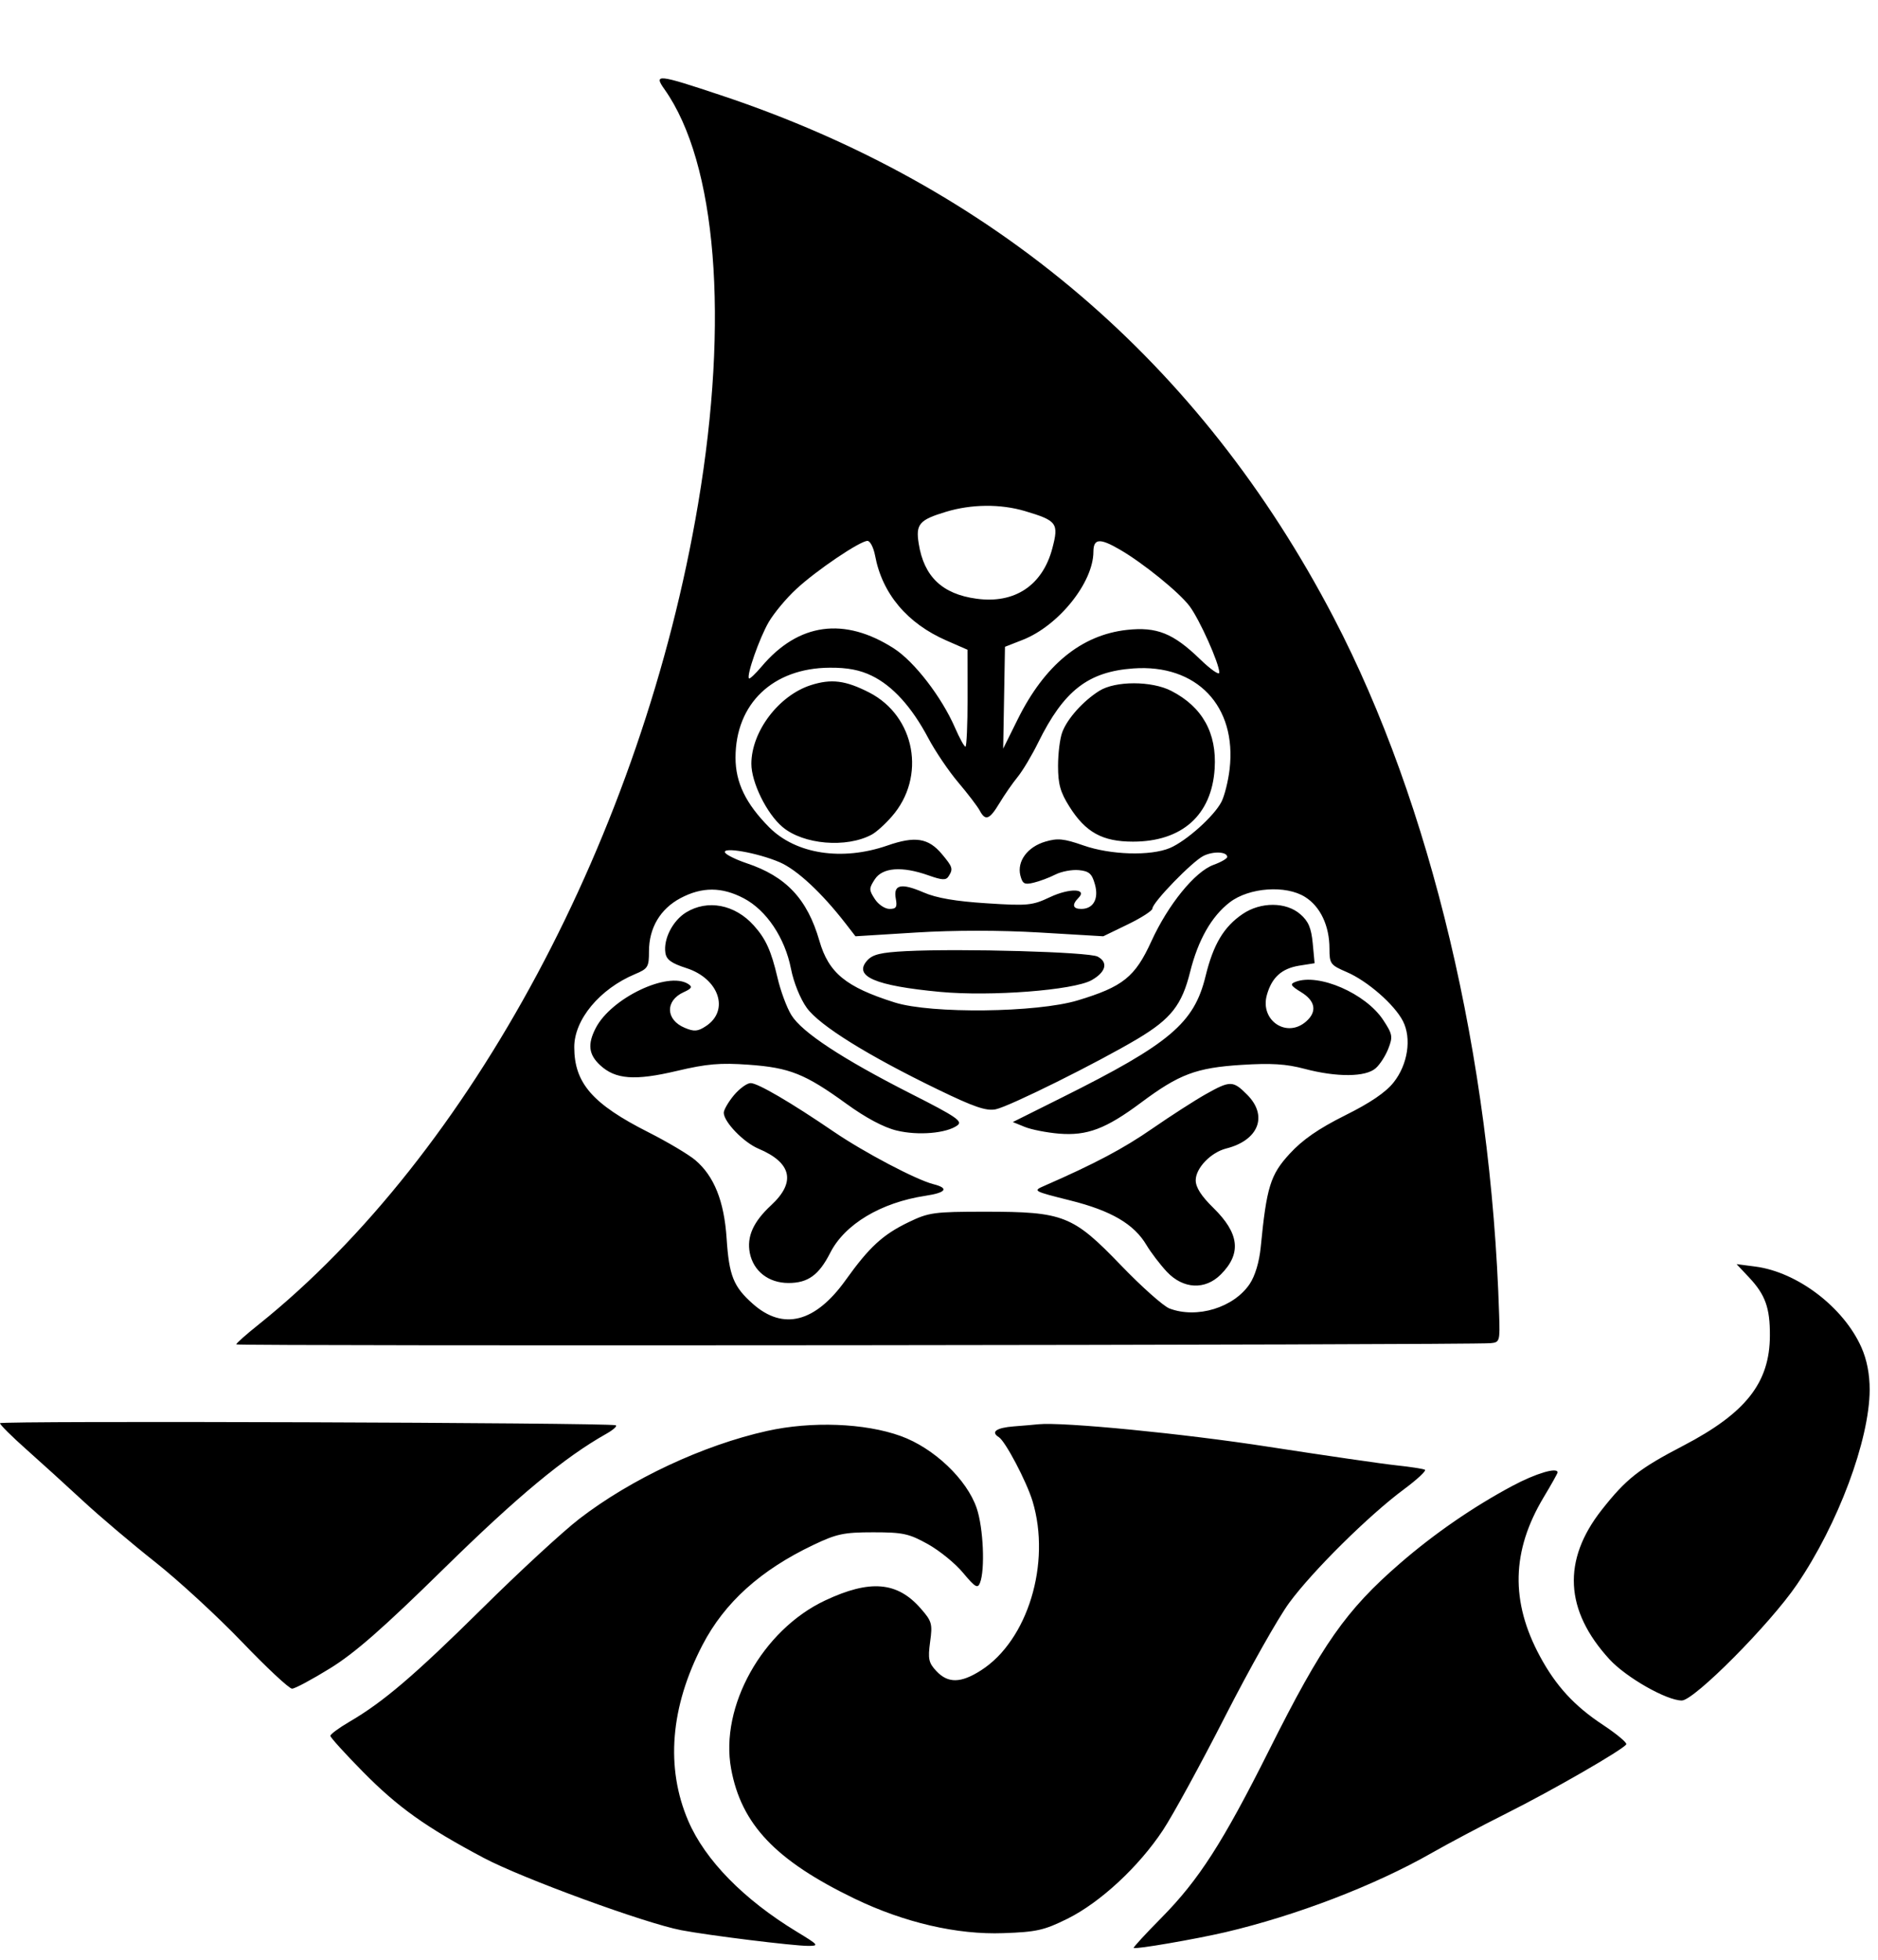 <svg width="23" height="24" viewBox="0 0 23 24" fill="none" xmlns="http://www.w3.org/2000/svg">
<path fill-rule="evenodd" clip-rule="evenodd" d="M8.139 1.095C8.776 1.996 8.931 3.908 8.55 6.169C7.869 10.214 5.769 14.136 3.167 16.221C3.017 16.34 2.894 16.45 2.893 16.464C2.891 16.487 17.984 16.473 18.254 16.449C18.367 16.439 18.371 16.427 18.36 16.099C18.262 12.952 17.524 9.844 16.333 7.562C14.702 4.437 12.168 2.278 8.827 1.166C8.05 0.907 8.002 0.902 8.139 1.095ZM12.553 6.259C12.946 6.376 12.969 6.408 12.888 6.715C12.768 7.17 12.426 7.397 11.958 7.332C11.54 7.275 11.316 7.061 11.252 6.66C11.213 6.419 11.257 6.367 11.585 6.268C11.897 6.173 12.254 6.17 12.553 6.259ZM10.717 6.803C10.804 7.271 11.111 7.635 11.593 7.845L11.849 7.957L11.85 8.55C11.85 8.877 11.838 9.144 11.824 9.144C11.809 9.144 11.752 9.041 11.697 8.914C11.534 8.538 11.199 8.103 10.949 7.942C10.341 7.551 9.779 7.628 9.328 8.162C9.252 8.252 9.182 8.318 9.173 8.308C9.139 8.275 9.301 7.814 9.414 7.619C9.479 7.508 9.63 7.326 9.752 7.214C9.998 6.985 10.533 6.624 10.624 6.624C10.657 6.624 10.698 6.705 10.717 6.803ZM13.714 6.73C13.999 6.895 14.438 7.251 14.567 7.421C14.69 7.583 14.933 8.126 14.933 8.237C14.933 8.273 14.826 8.198 14.694 8.07C14.368 7.755 14.167 7.674 13.801 7.714C13.242 7.776 12.792 8.145 12.462 8.813L12.286 9.168L12.297 8.545L12.308 7.921L12.525 7.836C12.965 7.663 13.39 7.134 13.391 6.757C13.392 6.594 13.468 6.587 13.714 6.73ZM10.676 8.275C10.933 8.4 11.165 8.656 11.367 9.036C11.453 9.199 11.619 9.444 11.736 9.582C11.853 9.72 11.971 9.875 11.998 9.925C12.068 10.058 12.118 10.039 12.241 9.835C12.301 9.735 12.401 9.591 12.463 9.515C12.525 9.439 12.639 9.248 12.716 9.091C13.029 8.457 13.326 8.226 13.879 8.186C14.656 8.13 15.149 8.646 15.059 9.42C15.042 9.566 14.997 9.745 14.96 9.818C14.869 9.996 14.528 10.3 14.328 10.385C14.09 10.485 13.6 10.47 13.267 10.353C13.029 10.27 12.953 10.262 12.802 10.307C12.584 10.371 12.454 10.547 12.496 10.72C12.523 10.824 12.546 10.837 12.658 10.81C12.731 10.793 12.851 10.748 12.925 10.71C13 10.672 13.129 10.648 13.213 10.656C13.338 10.668 13.373 10.699 13.409 10.828C13.46 11.006 13.391 11.131 13.242 11.131C13.138 11.131 13.125 11.08 13.207 10.997C13.323 10.881 13.099 10.874 12.861 10.986C12.643 11.089 12.588 11.095 12.083 11.062C11.705 11.038 11.47 10.998 11.311 10.929C11.036 10.81 10.938 10.832 10.971 11.006C10.99 11.109 10.976 11.131 10.894 11.131C10.838 11.131 10.757 11.077 10.714 11.01C10.641 10.898 10.641 10.88 10.714 10.768C10.808 10.623 11.047 10.605 11.371 10.72C11.537 10.779 11.586 10.782 11.617 10.732C11.675 10.641 11.669 10.619 11.536 10.46C11.37 10.262 11.208 10.236 10.867 10.355C10.312 10.547 9.749 10.46 9.422 10.133C9.134 9.843 9.008 9.584 9.008 9.279C9.008 8.618 9.465 8.181 10.161 8.177C10.379 8.175 10.532 8.205 10.676 8.275ZM9.929 8.391C9.537 8.518 9.204 8.957 9.202 9.352C9.201 9.579 9.389 9.964 9.583 10.127C9.837 10.343 10.366 10.388 10.676 10.221C10.732 10.191 10.843 10.091 10.923 9.998C11.346 9.514 11.21 8.771 10.646 8.481C10.355 8.332 10.181 8.31 9.929 8.391ZM13.464 8.46C13.267 8.583 13.071 8.801 13.01 8.966C12.981 9.041 12.958 9.227 12.958 9.38C12.958 9.603 12.986 9.702 13.097 9.878C13.296 10.194 13.502 10.307 13.876 10.307C14.476 10.307 14.84 9.982 14.876 9.413C14.904 8.977 14.726 8.657 14.345 8.461C14.105 8.337 13.66 8.337 13.464 8.46ZM9.548 10.559C9.76 10.65 10.065 10.934 10.357 11.311L10.477 11.466L11.219 11.42C11.689 11.391 12.244 11.391 12.736 11.42L13.512 11.466L13.813 11.32C13.979 11.24 14.114 11.152 14.114 11.126C14.114 11.052 14.603 10.548 14.74 10.481C14.862 10.421 15.03 10.43 15.03 10.495C15.03 10.514 14.954 10.558 14.863 10.591C14.634 10.674 14.307 11.077 14.101 11.527C13.902 11.964 13.753 12.084 13.199 12.251C12.7 12.402 11.405 12.417 10.959 12.277C10.36 12.088 10.149 11.916 10.035 11.521C9.887 11.009 9.628 10.733 9.143 10.571C9.016 10.528 8.899 10.471 8.881 10.443C8.834 10.365 9.278 10.443 9.548 10.559ZM9.109 11.001C9.387 11.147 9.613 11.485 9.687 11.863C9.72 12.032 9.801 12.232 9.881 12.343C10.037 12.559 10.628 12.927 11.492 13.345C11.929 13.557 12.079 13.608 12.194 13.585C12.361 13.551 13.444 13.013 13.935 12.72C14.341 12.477 14.475 12.307 14.575 11.904C14.673 11.511 14.838 11.221 15.061 11.05C15.298 10.868 15.749 10.836 15.984 10.985C16.171 11.102 16.282 11.339 16.282 11.616C16.282 11.803 16.293 11.818 16.495 11.905C16.748 12.014 17.078 12.302 17.182 12.505C17.29 12.716 17.242 13.036 17.068 13.255C16.973 13.376 16.781 13.507 16.472 13.66C16.147 13.823 15.954 13.956 15.794 14.13C15.558 14.387 15.512 14.536 15.44 15.275C15.422 15.456 15.371 15.625 15.305 15.724C15.11 16.014 14.659 16.152 14.322 16.024C14.248 15.995 13.981 15.758 13.729 15.496C13.14 14.884 13.027 14.839 12.067 14.839C11.437 14.839 11.375 14.848 11.128 14.967C10.811 15.12 10.646 15.272 10.357 15.676C9.986 16.195 9.593 16.297 9.222 15.969C8.983 15.758 8.929 15.623 8.899 15.167C8.869 14.71 8.746 14.403 8.515 14.207C8.433 14.138 8.176 13.985 7.943 13.867C7.256 13.52 7.033 13.264 7.033 12.823C7.033 12.486 7.345 12.111 7.776 11.93C7.936 11.863 7.948 11.842 7.948 11.651C7.948 11.364 8.086 11.131 8.334 10.999C8.598 10.859 8.841 10.86 9.109 11.001ZM8.402 11.174C8.239 11.275 8.124 11.498 8.149 11.668C8.161 11.752 8.221 11.796 8.404 11.855C8.806 11.983 8.938 12.374 8.646 12.566C8.546 12.632 8.502 12.636 8.386 12.587C8.152 12.49 8.144 12.256 8.37 12.152C8.472 12.106 8.484 12.085 8.428 12.05C8.179 11.891 7.485 12.223 7.296 12.59C7.194 12.787 7.209 12.914 7.349 13.044C7.537 13.219 7.773 13.237 8.289 13.115C8.656 13.028 8.82 13.014 9.168 13.039C9.671 13.075 9.859 13.15 10.367 13.518C10.604 13.69 10.826 13.808 10.982 13.845C11.245 13.909 11.593 13.879 11.725 13.782C11.794 13.732 11.713 13.676 11.152 13.392C10.318 12.968 9.821 12.642 9.692 12.431C9.635 12.339 9.559 12.133 9.522 11.973C9.445 11.644 9.379 11.497 9.231 11.333C9 11.076 8.666 11.012 8.402 11.174ZM15.219 11.193C14.988 11.35 14.86 11.564 14.765 11.953C14.625 12.53 14.328 12.781 13.007 13.44L12.404 13.741L12.549 13.8C12.628 13.833 12.818 13.87 12.969 13.883C13.314 13.911 13.543 13.825 13.976 13.502C14.441 13.155 14.65 13.076 15.204 13.041C15.566 13.018 15.751 13.029 15.976 13.089C16.373 13.194 16.726 13.191 16.848 13.082C16.901 13.036 16.971 12.926 17.004 12.839C17.06 12.695 17.054 12.664 16.94 12.491C16.726 12.166 16.149 11.915 15.866 12.024C15.795 12.051 15.806 12.071 15.936 12.151C16.108 12.256 16.133 12.386 16.001 12.505C15.763 12.722 15.426 12.498 15.516 12.183C15.576 11.97 15.697 11.861 15.91 11.826L16.1 11.796L16.077 11.551C16.059 11.363 16.024 11.281 15.924 11.195C15.75 11.044 15.44 11.043 15.219 11.193ZM11.097 11.648C10.787 11.664 10.688 11.688 10.621 11.762C10.447 11.956 10.716 12.072 11.513 12.147C12.134 12.205 13.147 12.127 13.368 12.004C13.544 11.905 13.576 11.786 13.443 11.715C13.338 11.658 11.777 11.614 11.097 11.648ZM8.988 13.413C8.92 13.495 8.864 13.592 8.864 13.627C8.864 13.739 9.108 13.991 9.289 14.067C9.697 14.239 9.75 14.477 9.444 14.76C9.224 14.964 9.144 15.145 9.183 15.345C9.228 15.568 9.413 15.712 9.657 15.712C9.895 15.712 10.029 15.615 10.167 15.344C10.345 14.992 10.788 14.727 11.334 14.644C11.588 14.606 11.626 14.551 11.432 14.502C11.222 14.449 10.584 14.113 10.214 13.861C9.683 13.499 9.281 13.264 9.193 13.264C9.149 13.264 9.057 13.331 8.988 13.413ZM14.765 13.401C14.632 13.476 14.34 13.664 14.114 13.82C13.761 14.065 13.408 14.252 12.79 14.522C12.647 14.584 12.652 14.587 13.103 14.7C13.609 14.826 13.889 14.99 14.042 15.249C14.095 15.338 14.207 15.485 14.29 15.574C14.49 15.787 14.759 15.801 14.952 15.607C15.207 15.351 15.179 15.104 14.859 14.791C14.712 14.647 14.644 14.541 14.644 14.454C14.644 14.305 14.829 14.113 15.017 14.065C15.415 13.965 15.532 13.665 15.274 13.406C15.101 13.232 15.067 13.231 14.765 13.401ZM21.422 15.645C21.62 15.856 21.678 16.018 21.676 16.357C21.674 16.933 21.382 17.304 20.618 17.703C20.072 17.987 19.916 18.11 19.616 18.491C19.131 19.108 19.163 19.722 19.711 20.32C19.914 20.542 20.411 20.825 20.597 20.825C20.748 20.825 21.677 19.89 22.006 19.406C22.511 18.666 22.895 17.636 22.898 17.02C22.898 16.828 22.864 16.652 22.797 16.501C22.579 16.009 22.013 15.578 21.498 15.511L21.268 15.481L21.422 15.645ZM0 17.429C0 17.448 0.146 17.593 0.324 17.751C0.502 17.909 0.812 18.191 1.013 18.377C1.214 18.564 1.613 18.902 1.9 19.129C2.186 19.355 2.666 19.797 2.966 20.11C3.266 20.423 3.541 20.68 3.577 20.68C3.612 20.68 3.822 20.567 4.044 20.43C4.347 20.243 4.694 19.938 5.44 19.206C6.34 18.323 6.912 17.848 7.425 17.559C7.514 17.509 7.565 17.461 7.539 17.454C7.427 17.422 0 17.397 0 17.429ZM9.394 17.524C8.612 17.698 7.728 18.112 7.095 18.6C6.893 18.756 6.357 19.25 5.905 19.698C5.074 20.519 4.694 20.844 4.275 21.088C4.149 21.162 4.046 21.238 4.046 21.258C4.046 21.277 4.225 21.475 4.444 21.697C4.874 22.133 5.213 22.375 5.925 22.753C6.397 23.003 7.902 23.554 8.344 23.638C8.679 23.702 9.716 23.83 9.898 23.83C10.035 23.83 10.026 23.819 9.759 23.657C9.108 23.262 8.635 22.779 8.429 22.299C8.149 21.647 8.21 20.902 8.604 20.144C8.874 19.625 9.314 19.228 9.961 18.92C10.246 18.784 10.334 18.765 10.694 18.765C11.059 18.765 11.132 18.781 11.364 18.91C11.507 18.99 11.702 19.148 11.796 19.263C11.943 19.439 11.974 19.457 12.002 19.384C12.066 19.223 12.043 18.71 11.962 18.471C11.843 18.118 11.437 17.732 11.031 17.586C10.591 17.427 9.937 17.403 9.394 17.524ZM12.416 17.468C12.201 17.485 12.13 17.536 12.233 17.6C12.313 17.65 12.573 18.144 12.646 18.385C12.875 19.145 12.586 20.091 12.014 20.456C11.767 20.614 11.61 20.616 11.468 20.465C11.373 20.363 11.363 20.317 11.391 20.108C11.422 19.886 11.413 19.854 11.276 19.698C10.989 19.369 10.655 19.341 10.105 19.6C9.338 19.961 8.814 20.899 8.954 21.661C9.079 22.343 9.5 22.785 10.467 23.252C11.075 23.545 11.723 23.695 12.288 23.674C12.694 23.66 12.788 23.639 13.074 23.497C13.475 23.298 13.946 22.861 14.242 22.414C14.365 22.228 14.708 21.6 15.005 21.018C15.302 20.437 15.655 19.81 15.791 19.626C16.078 19.236 16.767 18.555 17.192 18.24C17.355 18.119 17.471 18.011 17.451 17.999C17.431 17.988 17.273 17.963 17.101 17.945C16.929 17.927 16.225 17.824 15.537 17.718C14.502 17.557 13.019 17.412 12.717 17.442C12.678 17.447 12.542 17.458 12.416 17.468ZM18.522 18.197C18.043 18.453 17.567 18.781 17.149 19.143C16.485 19.718 16.193 20.134 15.544 21.431C14.978 22.561 14.683 23.021 14.225 23.485C14.03 23.682 13.877 23.849 13.884 23.855C13.906 23.875 14.639 23.748 15.005 23.663C15.875 23.459 16.834 23.091 17.531 22.694C17.732 22.579 18.145 22.36 18.45 22.207C19.01 21.927 19.877 21.427 19.917 21.362C19.929 21.343 19.8 21.235 19.631 21.123C19.282 20.893 19.057 20.648 18.862 20.288C18.497 19.614 18.511 18.994 18.906 18.335C19 18.179 19.076 18.042 19.076 18.032C19.076 17.964 18.808 18.044 18.522 18.197Z" fill="black"/>
</svg>
